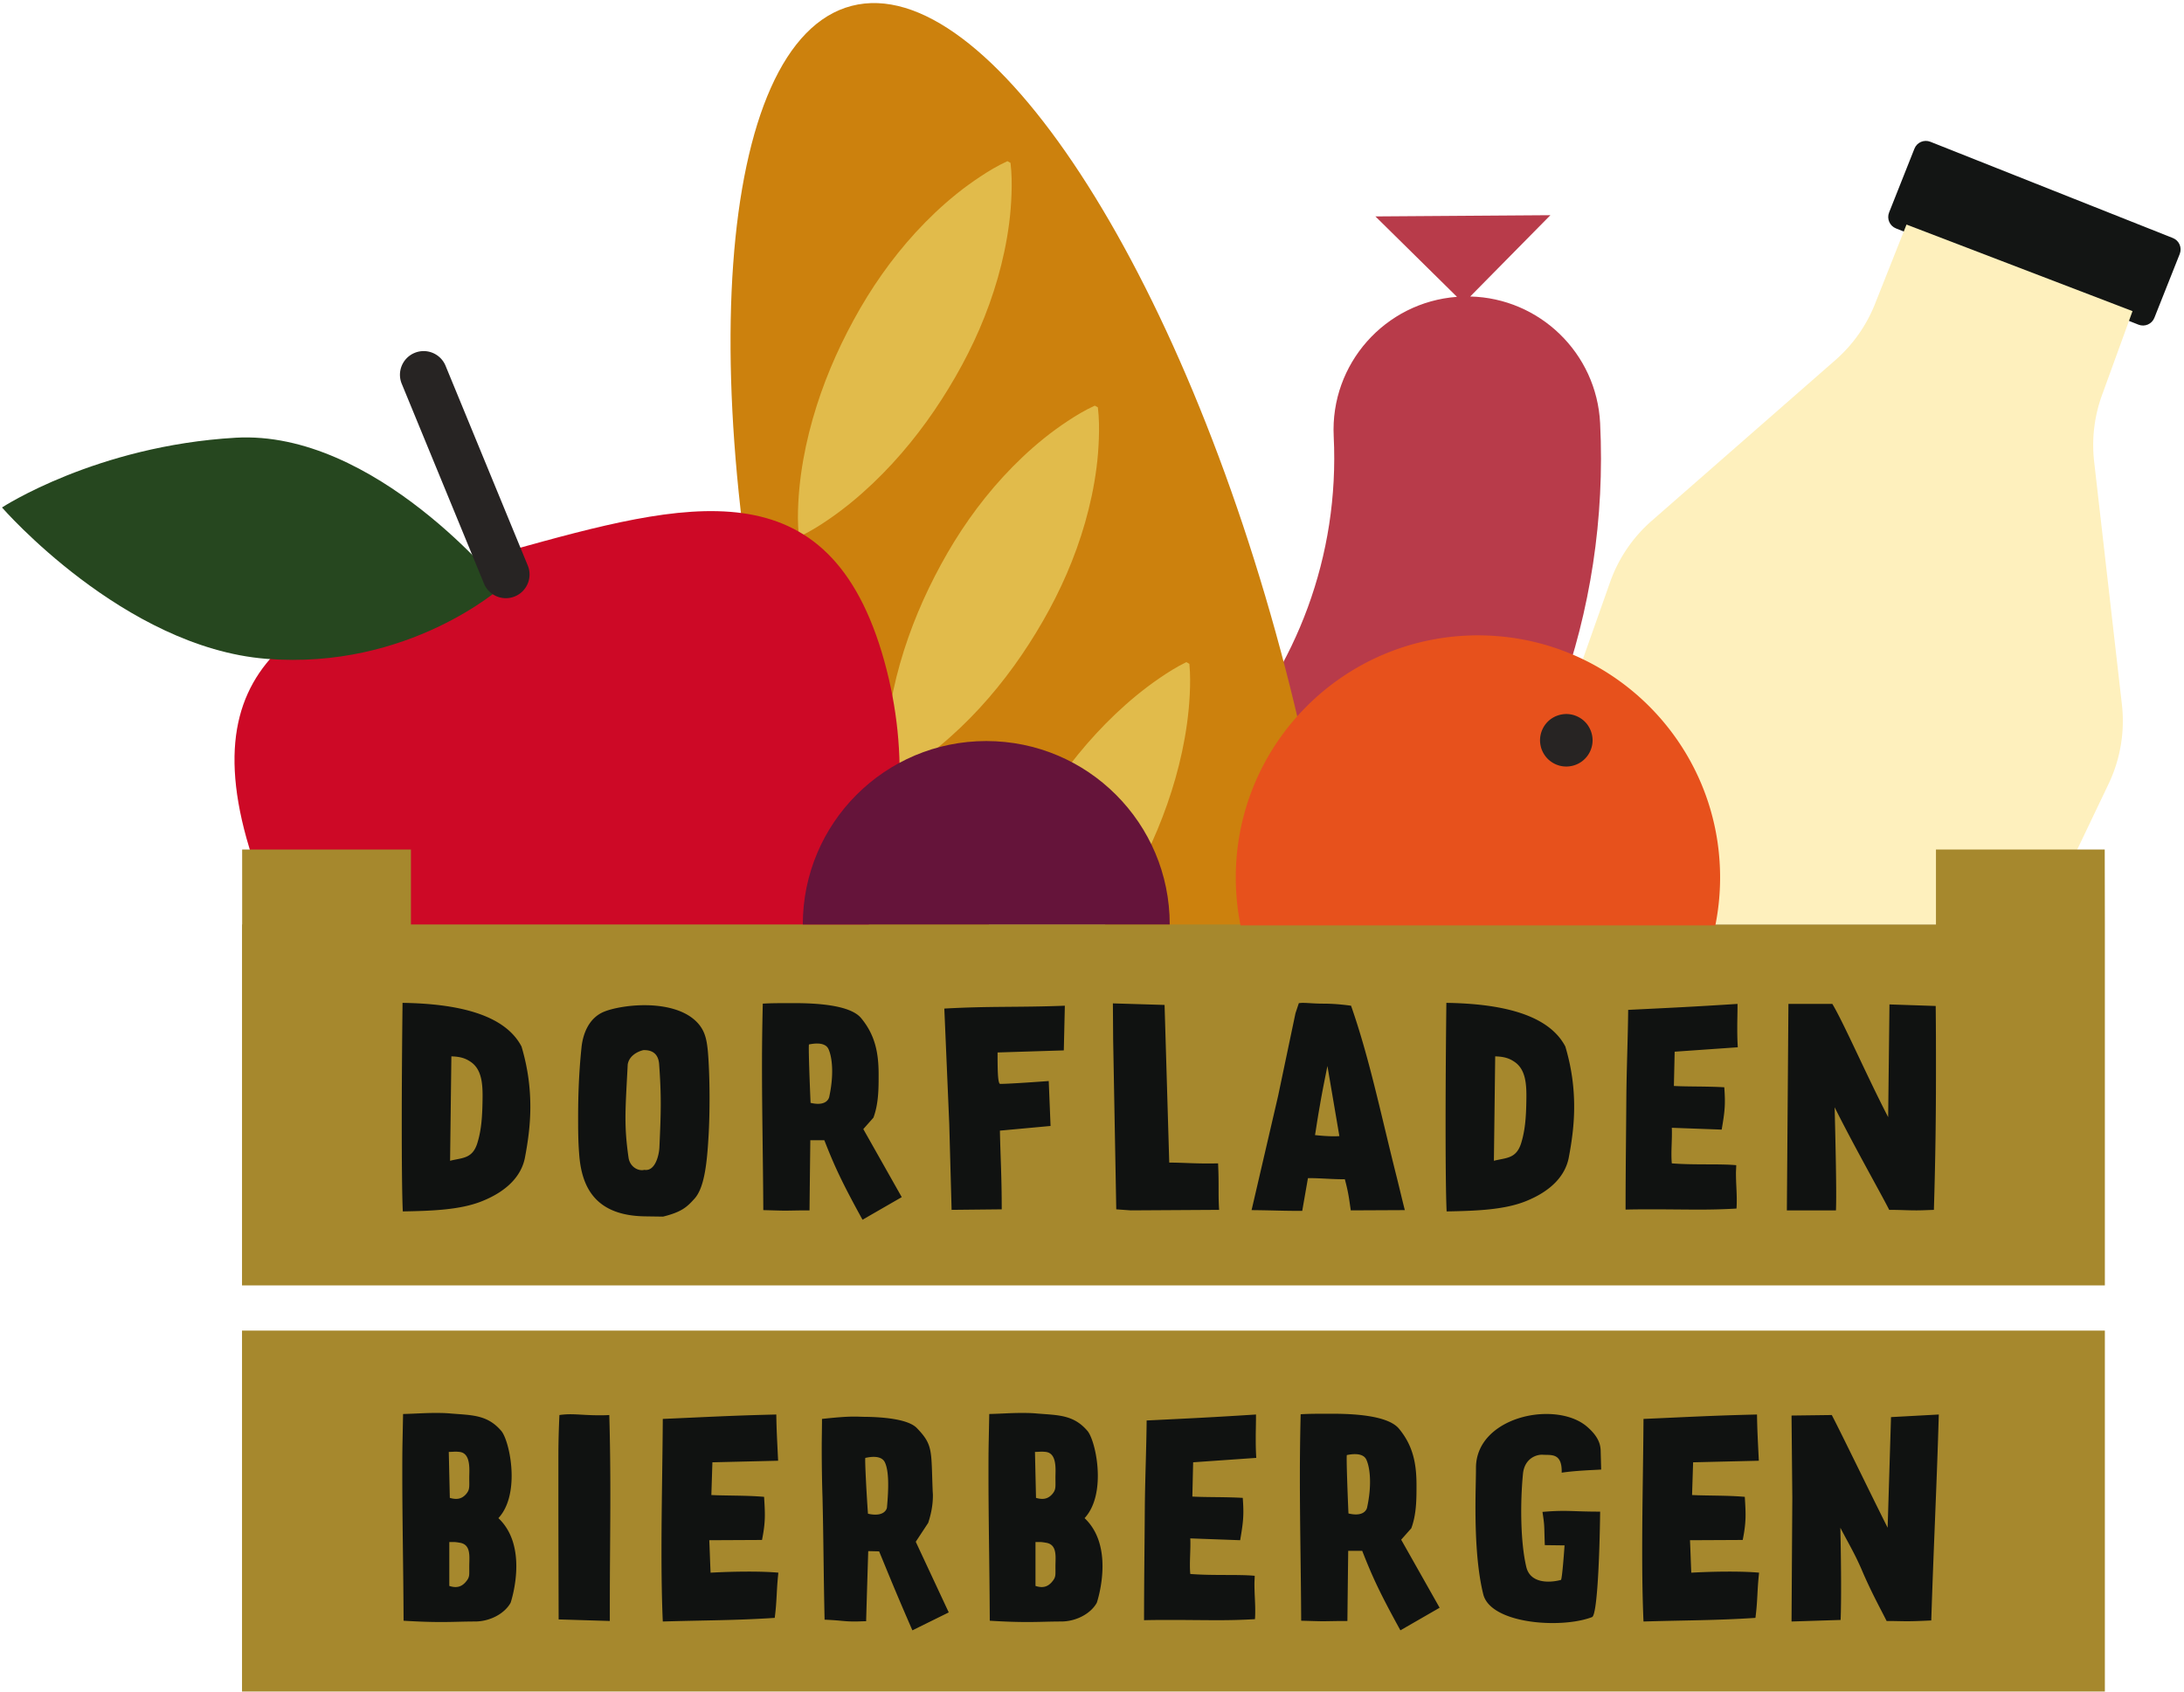 <svg width="342px" height="265px" viewBox="0 0 2588 2009" xmlns="http://www.w3.org/2000/svg" fill-rule="evenodd" clip-rule="evenodd" stroke-linejoin="round" stroke-miterlimit="2">
  <g fill-rule="nonzero">
    <path d="M1687.235 1097.613c140.17-157.741 221.192-368.233 209.987-595.15-4.12-83.396-72.108-148.525-154.229-150.442l95.188-96.533-207.721 1.458 96.829 95.48c-85.388 6.345-150.596 79.645-146.35 165.645 14.079 285.234-206.521 528.738-491.75 542.817-35.83 1.771-68.276 15.334-93.8 36.725h691.846z" fill="#b83b4a" data-darkreader-inline-fill="" style="--darkreader-inline-fill:#8f343c;"></path>
    <path d="M987.96 1107.068h596.57c-12.47-98.492-32.533-203.596-60.516-311.622-123.6-477.17-354.334-830.184-515.363-788.471-161.021 41.708-191.363 462.342-67.759 939.517 14.334 55.346 30.125 108.992 47.067 160.576z" fill="#cc810d" data-darkreader-inline-fill="" style="--darkreader-inline-fill:#a16a13;"></path>
    <path d="M945.76 633.755c-1.2-12.784-1.018-24.792-.43-36.575.57-11.792 1.72-23.255 3.25-34.509 3.112-22.475 7.85-44.041 13.767-64.95 11.883-41.779 28.562-80.875 48.8-117.979 20.204-37.12 44.379-72.017 73.712-104.025 14.713-15.98 30.671-31.258 48.413-45.538 8.841-7.158 18.283-13.979 28.175-20.545 9.904-6.563 20.304-12.846 32.179-18.305l3.637 2.038c1.542 12.975 1.621 25.129 1.192 37-.433 11.867-1.317 23.483-2.808 34.758-2.909 22.588-7.604 44.18-13.554 65.067-11.975 41.73-29.105 80.575-50.217 117.188-21.075 36.633-45.7 71.275-75.133 103.229-14.738 15.962-30.655 31.266-48.2 45.658-8.792 7.18-17.976 14.15-27.726 20.792-9.745 6.654-19.891 13.079-31.416 18.733l-3.642-2.037zM1049.46 924.017c-1.2-12.779-1.022-24.787-.434-36.57.57-11.792 1.72-23.255 3.254-34.509 3.113-22.475 7.85-44.042 13.767-64.95 11.879-41.783 28.558-80.88 48.796-117.98 20.2-37.124 44.379-72.02 73.716-104.024 14.709-15.98 30.663-31.263 48.409-45.542 8.841-7.154 18.287-13.975 28.175-20.546 9.904-6.558 20.308-12.841 32.183-18.3l3.633 2.038c1.546 12.975 1.617 25.125 1.196 36.996-.437 11.866-1.325 23.483-2.808 34.758-2.908 22.592-7.608 44.18-13.554 65.067-11.975 41.733-29.109 80.575-50.217 117.191-21.075 36.63-45.708 71.275-75.133 103.23-14.738 15.962-30.659 31.262-48.2 45.654-8.8 7.183-17.975 14.15-27.734 20.796-9.741 6.654-19.883 13.079-31.416 18.729l-3.634-2.038zM1409.614 788.155l-3.634-2.034c-11.533 5.65-21.675 12.075-31.416 18.73-9.759 6.641-18.934 13.612-27.734 20.795-17.541 14.392-33.462 29.692-48.2 45.655-29.429 31.954-54.058 66.596-75.133 103.229-21.109 36.617-38.242 75.458-50.217 117.188-.654 2.304-1.233 4.645-1.858 6.966h137.496c12.966-18.162 24.704-37.025 35.312-56.516 20.238-37.1 36.917-76.196 48.796-117.984 5.921-20.904 10.654-42.47 13.767-64.946 1.533-11.254 2.683-22.72 3.254-34.508.587-11.784.77-23.792-.433-36.575z" fill="#e1bb4b" data-darkreader-inline-fill="" style="--darkreader-inline-fill:#987a21;"></path>
    <path d="M2536.327 385.463l-287.904-114.288c-7.467-2.966-11.117-11.42-8.155-18.887l30.1-75.821c2.963-7.467 11.421-11.117 18.888-8.15l287.904 114.287c7.467 2.967 11.117 11.421 8.155 18.892l-30.1 75.813c-2.967 7.47-11.421 11.12-18.888 8.154z" fill="#131514" data-darkreader-inline-fill="" style="--darkreader-inline-fill:#101011;"></path>
    <path d="M1028.81 1098.684c39.983-92.592 49.27-203.358 18.687-313.583-65.338-235.417-235.184-189.567-444.288-131.534-209.113 58.03-378.296 106.267-312.963 341.684 10.23 36.866 24.317 71.483 41.6 103.433h696.963z" fill="#cd0926" data-darkreader-inline-fill="" style="--darkreader-inline-fill:#9b0d20;"></path>
    <path d="M593.192 696.913S443.042 510.096 277.35 519.7C111.658 529.305 0 602.51 0 602.51s144.263 166.083 313.638 179.68c169.38 13.6 279.554-85.276 279.554-85.276z" fill="#26471f" data-darkreader-inline-fill="" style="--darkreader-inline-fill:#21391b;"></path>
    <path d="M598.163 710.213c-11.067 0-21.55-6.567-26.02-17.433l-97.58-237.109c-5.913-14.362.937-30.8 15.304-36.708 14.363-5.913 30.796.942 36.713 15.304l97.579 237.113c5.912 14.362-.942 30.796-15.309 36.708a28.013 28.013 0 01-10.687 2.125z" fill="#272423" data-darkreader-inline-fill="" style="--darkreader-inline-fill:#1d1f1f;"></path>
    <path d="M2483.706 548.088a173.361 173.361 0 019.296-78.892l36.263-99.82-268.322-102.763-37.475 94.408a173.405 173.405 0 01-46.97 66.504l-218.146 190.917a173.375 173.375 0 00-49.288 72.692l-143.696 406.48h655.75l79.713-166.905a173.394 173.394 0 0015.809-94.417l-32.934-288.204z" fill="#fef0bd" data-darkreader-inline-fill="" style="--darkreader-inline-fill:#5a4807;"></path>
    <path fill="#a6882d" d="M284.934 1579.801h2211.493v428.534H284.934zM2496.269 1008.584H2295.91v89.03H485.455v-89.03H285.092l.012 89.03h-.17v428.537h2211.493v-428.538l-.158-89.029z" data-darkreader-inline-fill="" style="--darkreader-inline-fill:#866f2a;"></path>
    <path d="M531.942 1378.151c14.492-3.704 26.513-2.162 32.375-20.975 4.625-15.108 5.858-29.904 6.167-51.496.308-17.879-.617-35.15-13.259-44.4-6.475-4.625-12.645-6.783-23.745-7.091l-1.538 123.962zm95.28-64.142c0 21.588-2.776 41.321-6.476 60.746-4.004 20.046-19.429 38.85-51.187 51.496-25.592 10.175-58.588 11.408-93.738 12.021-.925-18.804-1.237-60.433-1.237-104.838 0-56.12.62-117.175.929-142.766 61.98.925 120.567 12.333 141.23 51.804 7.703 25.9 10.478 49.333 10.478 71.537zM780.15 1263.747c-.924-13.567-9.25-17.271-18.812-16.963-8.633 2.163-16.962 7.713-18.5 16.963-2.775 53.962-4.625 71.542.925 110.392 1.542 11.408 11.72 16.65 18.813 14.8 13.254 2.158 17.575-18.5 17.883-26.83 1.85-41.008 2.467-59.816-.308-98.362zm-16.958 180.387c-58.283-.925-75.241-33.92-78.02-74.312-1.226-15.108-1.226-30.53-1.226-42.863 0-26.52.921-53.341 4.005-83.258 1.545-15.104 8.016-34.838 26.829-42.55 9.862-4.008 28.37-7.708 48.104-7.708 19.425 0 39.78 3.7 54.267 13.562 16.962 11.721 19.12 25.596 20.658 39.471 1.238 12.338 2.163 34.538 2.163 57.667 0 13.566-.309 27.441-.925 40.087-1.85 34.225-4.625 65.367-16.959 78.938-8.633 9.554-14.804 15.725-37.312 21.275l-21.584-.309zM982.105 1301.984c5.55-25.591 3.7-46.254-.93-56.429-4.62-10.179-22.2-5.55-23.12-5.55-.925 0 .92 48.717 1.85 69.38 20.658 4.929 22.2-7.4 22.2-7.4zm39.47 146.159c-24.974-45.325-33.612-64.442-45.328-94.359h-16.65s-.93 79.246-.93 83.259c-16.033 0-21.583.312-29.291.312-5.55 0-12.642-.312-25.592-.62-.308-60.13-1.546-115.013-1.546-171.442 0-24.059.309-48.413.93-73.7 10.17-.617 20.041-.617 36.691-.617 23.746 0 66.296 1.542 79.863 17.575 17.27 20.662 20.97 42.554 20.97 67.22 0 16.65 0 34.538-6.17 51.188l-12.025 13.567 45.641 80.788-46.562 26.829zM1244.805 1336.826l-60.13 5.55c.622 31.763 2.16 53.346 2.16 93.433l-59.513.617-2.775-101.758-5.863-137.217c55.204-3.083 86.963-1.233 143.08-3.392l-1.234 53.034-78.63 2.466c0 17.271 0 37.313 3.088 37.313 12.334 0 57.655-3.392 57.655-3.392l2.162 53.346zM1318.793 1191.284l61.358 1.846 5.55 187.175c17.58 0 32.383 1.538 57.98.925.612 13.259.612 21.588.612 31.454 0 6.784 0 13.875.612 23.742l-104.837.617-17.267-1.234-3.7-201.662-.308-42.863zM1587.664 1348.851l-14.184-83.254c-2.47 12.642-6.17 30.22-8.945 46.87-3.7 20.66-5.55 35.15-5.859 35.15-.616 0 18.192 2.163 28.988 1.234zm13.875-154.792c21.275 60.746 34.225 123.65 53.037 198.888 3.7 14.492 6.784 28.062 10.792 43.787l-64.138.309c-1.85-12.025-2.466-20.042-7.095-37-12.638.308-32.063-1.546-43.784-1.238l-6.787 38.854c-24.975 0-31.45-.616-60.125-.925l31.45-135.366 20.658-98.367 4.013-12.025c1.229 0 2.775-.308 4.312-.308 6.17 0 14.188.925 24.363.925 6.783 0 17.883.308 33.304 2.466zM1771.118 1378.151c14.492-3.704 26.517-2.162 32.375-20.975 4.625-15.108 5.858-29.904 6.167-51.496.312-17.879-.617-35.15-13.254-44.4-6.48-4.625-12.646-6.783-23.746-7.091l-1.542 123.962zm95.283-64.142c0 21.588-2.775 41.321-6.479 60.746-4.004 20.046-19.425 38.85-51.183 51.496-25.596 10.175-58.592 11.408-93.738 12.021-.929-18.804-1.237-60.433-1.237-104.838 0-56.12.617-117.175.925-142.766 61.98.925 120.567 12.333 141.23 51.804 7.707 25.9 10.482 49.333 10.482 71.537zM1984.793 1289.339c16.959.929 38.542.308 59.821 1.541 1.538 20.659.617 28.68-3.083 50.267l-59.204-2.163c.612 13.571-1.238 29.292 0 42.246 27.441 2.159 56.737.309 76.47 2.159 0 3.391-.308 6.475-.308 9.25 0 12.333.925 21.279.925 31.45 0 3.391 0 7.095-.308 10.795-15.73.925-29.913 1.234-44.096 1.234-18.192 0-35.767-.309-55.813-.309-9.866 0-20.354 0-31.762.309 0-43.788.62-87.884.929-134.75.308-33.3 1.846-68.767 2.154-102.375 50.263-2.467 77.092-3.7 129.821-7.092 0 12.025-.312 18.808-.312 27.754 0 6.167 0 13.254.62 23.742l-74.933 5.241-.92 40.7zM2177.19 1437.043h-58.28l1.854-245.142h52.109c13.262 21.892 41.633 86.958 66.295 134.442l1.542-133.825 54.888 1.85c.312 27.441.312 53.037.312 78.012 0 53.346-.62 104.225-2.466 164.046-8.634.308-15.113.617-20.663.617-11.1 0-18.504-.617-32.38-.617-8.937-17.887-42.553-77.092-64.753-121.8.925 40.396 2.466 100.525 1.541 122.417zM531.013 1882.914c7.404 2.47 13.88 1.854 19.433-4.625 5.55-6.475 4.004-8.017 4.317-22.2.308-10.483.92-22.2-10.796-24.358-8.942-1.546-7.4-.617-12.954-.93v52.113zm.62-104.533c7.4 2.162 13.876 1.854 19.426-4.625 4.937-5.859 3.391-8.942 3.704-23.125.308-10.484.308-25.592-11.72-26.825-5.55-.621-7.093 0-12.643 0l1.234 54.575zm29.913 146.779c-14.187 0-24.979.612-40.087.612-11.409 0-24.98-.304-44.713-1.537-.304-63.83-1.541-121.184-1.541-172.371 0-14.492 0-28.058.308-41.625l.62-31.454c14.492-.309 24.976-1.238 37.922-1.238 5.554 0 11.408 0 18.195.621 25.596 2.158 43.788 1.233 60.438 20.663 5.55 6.47 12.333 29.291 12.333 53.341 0 18.5-4.008 37.621-15.72 50.263 16.65 15.725 21.27 37.62 21.27 57.046 0 23.741-6.783 43.479-6.783 43.479-7.4 13.258-24.975 22.2-42.242 22.2zM660.517 1737.68c0-16.962 0-30.524 1.225-57.662a91.62 91.62 0 0112.959-.925c9.554 0 19.733 1.233 34.225 1.233 3.695 0 7.708 0 12.02-.308.93 32.375 1.238 63.52 1.238 94.046 0 43.787-.617 86.954-.617 132.904v17.575l-60.746-1.85s-.304-110.392-.304-140.917v-44.095zM842.122 1774.993c17.27.92 41.316.308 62.595 2.154 1.234 20.354 1.85 29.604-2.466 51.192l-62.592.308c.613 13.254.917 25.284 1.538 38.542 27.441-1.538 60.745-1.85 80.479 0-2.467 22.508-1.542 32.07-4.317 53.654-46.25 3.084-81.712 2.775-132.9 4.317-1.23-28.063-1.542-56.121-1.542-84.18 0-52.112 1.23-103.92 1.542-156.337 50.567-2.158 81.404-4.012 134.75-5.242.308 19.738.925 28.675 2.163 54.884l-78.021 1.854-1.23 38.854zM1050.555 1790.101c2.154-23.125 2.467-43.787-2.47-53.962-4.934-10.18-22.2-5.242-23.126-5.242-.925 0 1.538 45.634 3.088 66.296 20.654 4.62 22.508-7.092 22.508-7.092zm30.217 145.542c-20.663-47.483-27.138-63.829-39.471-93.742l-12.95-.308s-2.467 79.25-2.467 83.263c-5.246 0-9.25.304-12.642.304-14.804 0-15.42-1.233-36.695-2.163-1.238-54.883-1.238-93.737-2.467-145.229-.617-18.196-.925-38.546-.925-58.896 0-11.716.308-23.129.308-34.229 20.042-2.158 29.6-2.775 39.159-2.775 4.012 0 8.016.308 12.954.308 22.508.309 50.57 3.084 60.437 13.259 19.425 20.046 16.959 26.516 18.809 73.387 0 2.159.308 4.317.308 6.48 0 10.17-1.542 20.35-5.55 32.683l-14.804 22.508 39.162 83.871-43.166 21.28zM1226.913 1882.914c7.4 2.47 13.875 1.854 19.425-4.625 5.55-6.475 4.013-8.017 4.321-22.2.309-10.483.921-22.2-10.796-24.358-8.937-1.546-7.4-.617-12.95-.93v52.113zm.621-104.533c7.396 2.162 13.875 1.854 19.425-4.625 4.93-5.859 3.392-8.942 3.7-23.125.309-10.484.309-25.592-11.716-26.825-5.55-.621-7.096 0-12.646 0l1.237 54.575zm29.905 146.779c-14.184 0-24.976.612-40.084.612-11.408 0-24.979-.304-44.712-1.537-.309-63.83-1.538-121.184-1.538-172.371 0-14.492 0-28.058.308-41.625l.613-31.454c14.496-.309 24.98-1.238 37.93-1.238 5.55 0 11.407 0 18.195.621 25.592 2.158 43.783 1.233 60.433 20.663 5.55 6.47 12.338 29.291 12.338 53.341 0 18.5-4.013 37.621-15.73 50.263 16.65 15.725 21.28 37.62 21.28 57.046 0 23.741-6.788 43.479-6.788 43.479-7.395 13.258-24.975 22.2-42.245 22.2zM1413.143 1776.839c16.962.93 38.546.308 59.825 1.542 1.542 20.658.617 28.679-3.083 50.266l-59.205-2.162c.617 13.57-1.233 29.291 0 42.246 27.442 2.158 56.738.308 76.471 2.158 0 3.392-.308 6.475-.308 9.25 0 12.333.929 21.28.929 31.45 0 3.392 0 7.096-.312 10.796-15.725.925-29.909 1.233-44.096 1.233-18.192 0-35.771-.308-55.813-.308-9.862 0-20.35 0-31.758.308 0-43.787.612-87.883.92-134.75.313-33.3 1.855-68.767 2.163-102.375 50.258-2.467 77.088-3.7 129.817-7.092 0 12.025-.308 18.809-.308 27.755 0 6.166 0 13.254.612 23.741l-74.925 5.242-.93 40.7zM1620.655 1789.485c5.55-25.592 3.7-46.254-.929-56.43-4.62-10.179-22.2-5.55-23.12-5.55-.926 0 .92 48.717 1.85 69.38 20.658 4.929 22.2-7.4 22.2-7.4zm39.471 146.158c-24.975-45.325-33.612-64.442-45.329-94.358h-16.65s-.93 79.246-.93 83.258c-16.032 0-21.582.313-29.29.313-5.55 0-12.642-.313-25.592-.621-.309-60.13-1.546-115.013-1.546-171.442 0-24.058.308-48.412.929-73.7 10.17-.617 20.042-.617 36.692-.617 23.745 0 66.295 1.542 79.862 17.575 17.271 20.663 20.971 42.555 20.971 67.221 0 16.65 0 34.538-6.17 51.188l-12.026 13.566 45.642 80.788-46.563 26.83zM1851.597 1748.472c.617-23.746-12.337-20.658-22.2-21.275-7.712-.616-21.891 4.313-23.746 22.509-3.391 34.225-3.087 81.716 4.009 111.008 4.625 18.5 25.596 19.117 41.008 15.108 1.546-.308 4.321-41.012 4.321-41.012l-23.438-.304c-.92-24.671 0-20.971-2.775-39.471 29.605-2.467 33.613-.309 68.459-.309-.617 51.496-3.392 122.721-9.563 125.192-12.025 4.625-28.983 7.092-46.866 7.092-36.696 0-76.471-10.483-82.334-34.23-7.704-31.141-9.25-70.612-9.25-103.604 0-18.504.617-35.154.617-46.87.308-41.013 43.787-63.521 83.567-63.521 18.808 0 37 4.933 49.025 15.72 10.483 9.255 15.112 17.888 15.416 27.446l.617 22.821c-10.17.613-30.525 1.234-46.867 3.7zM2006.372 1774.993c17.271.92 41.317.308 62.6 2.154 1.234 20.354 1.846 29.604-2.466 51.192l-62.596.308c.617 13.254.92 25.284 1.537 38.542 27.45-1.538 60.75-1.85 80.484 0-2.467 22.508-1.546 32.07-4.321 53.654-46.25 3.084-81.713 2.775-132.896 4.317-1.233-28.063-1.546-56.121-1.546-84.18 0-52.112 1.234-103.92 1.546-156.337 50.567-2.158 81.404-4.012 134.75-5.242.309 19.738.921 28.675 2.159 54.884l-78.017 1.854-1.234 38.854zM2182.74 1923.31l-58.284 1.85.929-146.78-.93-97.75 47.797-.612c12.029 23.125 42.862 86.958 66.296 133.825l4.008-131.358 56.738-3.084c-2.467 85.413-6.167 156.334-8.942 244.526-13.259.616-21.275.929-28.675.929-7.404 0-14.184-.313-24.363-.313-5.241-10.791-18.191-33.916-29.908-61.67-8.33-19.117-15.73-31.142-24.983-49.03.929 40.396 1.237 87.575.316 109.467z" fill="#101211" data-darkreader-inline-fill="" style="--darkreader-inline-fill:#0e0e0e;"></path>
    <path d="M2034.002 1098.684a288.553 288.553 0 005.65-56.866c0-158.776-128.713-287.484-287.484-287.484-158.775 0-287.483 128.708-287.483 287.484 0 19.47 1.954 38.487 5.645 56.866h563.672z" fill="#e7511c" data-darkreader-inline-fill="" style="--darkreader-inline-fill:#b0431a;"></path>
    <path d="M1857.056 910.076c-2.042 0-4.084-.209-6.084-.584-2-.416-3.958-1-5.833-1.791-1.87-.792-3.708-1.75-5.375-2.875a30.356 30.356 0 01-4.75-3.875 30.575 30.575 0 01-3.87-4.75c-1.13-1.667-2.084-3.5-2.88-5.371a28.882 28.882 0 01-1.75-5.838c-.413-2-.625-4.041-.625-6.083 0-8.208 3.337-16.25 9.125-22.042 7.212-7.25 18.004-10.541 28.125-8.541 2.004.416 3.962 1 5.837 1.791 1.871.792 3.705 1.75 5.375 2.875a26.8 26.8 0 014.746 3.875c1.459 1.417 2.755 3 3.875 4.709a33.737 33.737 0 012.88 5.416 31.473 31.473 0 011.787 5.834c.42 2 .63 4.041.63 6.083 0 8.208-3.334 16.25-9.172 22.042-5.787 5.833-13.833 9.125-22.041 9.125z" fill="#272423" data-darkreader-inline-fill="" style="--darkreader-inline-fill:#d8d1c6;"></path>
    <path d="M1168.484 879.813c-120.291 0-217.804 97.513-217.804 217.8h435.6c0-120.287-97.508-217.8-217.796-217.8z" fill="#65143a" data-darkreader-inline-fill="" style="--darkreader-inline-fill:#4e132d;"></path>
  </g>
</svg>
